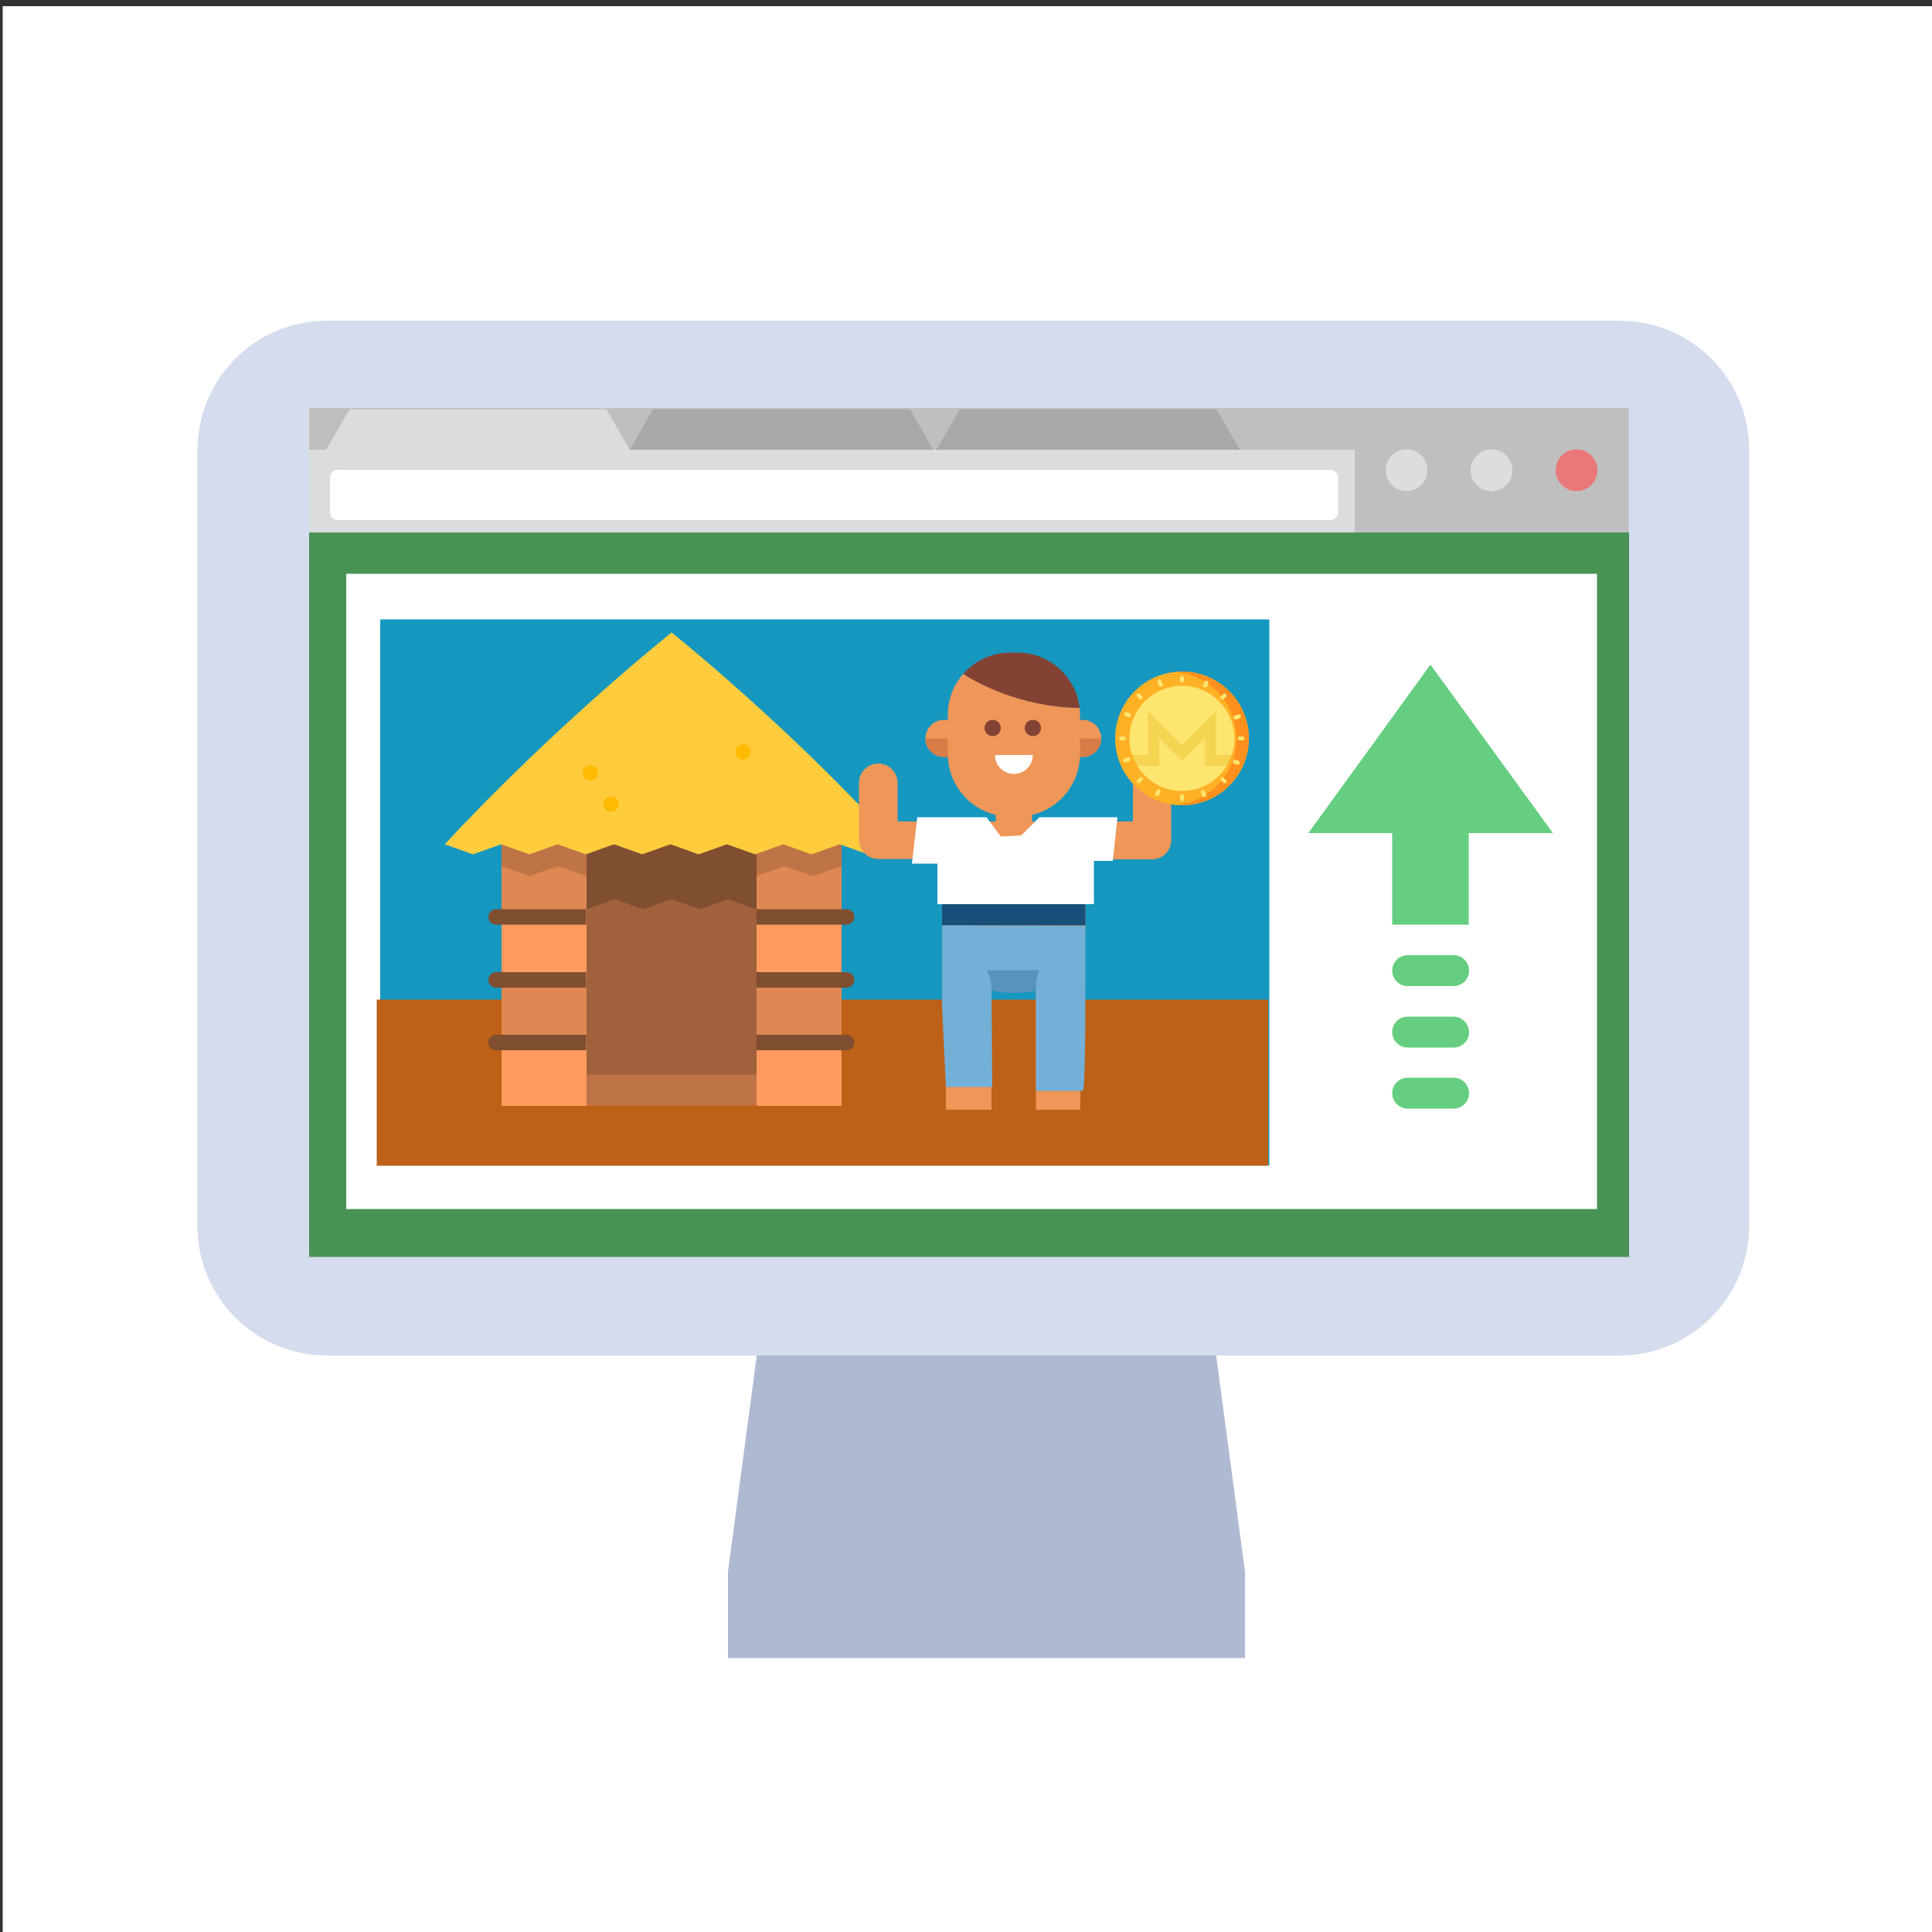 <?xml version="1.0" encoding="utf-8"?>
<!-- Generator: Adobe Illustrator 18.1.1, SVG Export Plug-In . SVG Version: 6.00 Build 0)  -->
<svg version="1.1" xmlns="http://www.w3.org/2000/svg" xmlns:xlink="http://www.w3.org/1999/xlink" x="0px" y="0px"
	 viewBox="0 0 500 500" enable-background="new 0 0 500 500" xml:space="preserve">
<rect x="0" y="0" width="500" height="500" fill="#333333" stroke="none"/>
<g id="Layer_1">
	<rect x="0.7" y="1.6" fill="#FFFFFF" width="500" height="500"/>
</g>
<g id="Camada_2">
	<path fill="#AFB9D2" d="M322.2,406.8l-19.7-147.9c-1.5-11.1-10.9-19.4-22.1-19.4h-50.2c-11.2,0-20.6,8.3-22.1,19.4l-19.7,147.9
		v22.3h133.8L322.2,406.8L322.2,406.8z"/>
	<path fill="#D5DCED" d="M419.2,350.8H84.6c-18.5,0-33.5-15-33.5-33.5V116.5c0-18.5,15-33.5,33.5-33.5h334.6
		c18.5,0,33.5,15,33.5,33.5v200.8C452.6,335.8,437.6,350.8,419.2,350.8z"/>
	<polygon fill="#BFBFBF" points="421.5,105.6 421.5,148.5 339.8,148.5 350.5,105.6 	"/>
	<polygon fill="#BFBFBF" points="80,105.6 80,137.8 96,148.5 350.5,148.5 350.5,105.6 	"/>
	<g>
		<rect x="80" y="137.8" fill="#489354" width="341.6" height="187.5"/>
		<circle fill="#DDDDDD" cx="386" cy="121.7" r="5.4"/>
		<circle fill="#DDDDDD" cx="364" cy="121.7" r="5.4"/>
	</g>
	<circle fill="#EA7878" cx="408" cy="121.7" r="5.4"/>
	<polygon fill="#DBDDDD" points="90.5,126.9 84.4,116.4 90.5,105.9 156.9,105.9 163,116.4 156.9,126.9 	"/>
	<polygon fill="#A7A8A8" points="169,126.9 163,116.4 169,105.9 235.5,105.9 241.5,116.4 235.5,126.9 	"/>
	<polygon fill="#A7A8A8" points="248.4,126.9 242.3,116.4 248.4,105.9 314.8,105.9 320.9,116.4 314.8,126.9 	"/>
	<rect x="80" y="116.4" fill="#DBDDDD" width="270.6" height="21.4"/>
	<path fill="#FFFFFF" d="M344.3,134.6H87.4c-1.1,0-2-0.9-2-2v-9c0-1.1,0.9-2,2-2h256.9c1.1,0,2,0.9,2,2v9
		C346.3,133.7,345.4,134.6,344.3,134.6z"/>
	<rect x="89.6" y="148.5" fill="#FFFFFF" width="323.7" height="164.4"/>
	<rect x="98.4" y="160.3" fill="#1697BF" width="230.1" height="141.3"/>
	<rect x="97.5" y="258.7" fill="#BC6117" width="230.7" height="43"/>
	<rect x="149.1" y="217.7" fill="#A0613C" width="49.4" height="63"/>
	<polygon fill="#804E30" points="198.4,216.1 198.4,234.3 195.8,235.3 188.4,232.7 181.1,235.3 173.8,232.7 166.4,235.3 
		159.1,232.7 151.8,235.3 149.1,234.3 149.1,216.1 	"/>
	<polygon fill="#BF7447" points="201.1,278.1 195.8,286.1 151.8,286.1 146.4,278.1 	"/>
	<g>
		<rect x="195.8" y="269.9" fill="#FF9B5F" width="22" height="16.3"/>
		<rect x="129.8" y="269.9" fill="#FF9B5F" width="22" height="16.3"/>
		<rect x="195.8" y="237.3" fill="#FF9B5F" width="22" height="16.3"/>
		<rect x="129.8" y="237.3" fill="#FF9B5F" width="22" height="16.3"/>
	</g>
	<g>
		<rect x="195.8" y="253.6" fill="#DF8853" width="22" height="16.3"/>
		<rect x="129.8" y="253.6" fill="#DF8853" width="22" height="16.3"/>
		<polygon fill="#DF8853" points="217.8,224.2 217.8,237.3 195.8,237.3 195.8,226.7 203.1,218.8 		"/>
	</g>
	<polygon fill="#BF7447" points="217.8,215.6 217.8,224.2 210.4,226.7 203.1,224.2 195.8,226.7 195.8,215.6 	"/>
	<polygon fill="#DF8853" points="151.8,226.7 151.8,237.3 129.8,237.3 129.8,224.2 144.4,218.8 	"/>
	<polygon fill="#BF7447" points="151.8,215.6 151.8,226.7 144.4,224.2 137.1,226.7 129.8,224.2 129.8,215.6 	"/>
	<path fill="#FFCC3D" d="M173.8,163.7c0,0-29.3,23.2-58.7,54.8l7.3,2.6l7.3-2.6l7.3,2.6l7.3-2.6l7.3,2.6l7.3-2.6l7.3,2.6l7.3-2.6
		l7.3,2.6l7.3-2.6l7.3,2.6l7.3-2.6l7.3,2.6l7.3-2.6l7.3,2.6l7.3-2.6C203.1,186.9,173.8,163.7,173.8,163.7z"/>
	<g>
		<circle fill="#FFBB02" cx="192.3" cy="194.6" r="2"/>
		<circle fill="#FFBB02" cx="158.1" cy="208.1" r="2"/>
		<circle fill="#FFBB02" cx="152.8" cy="200" r="2"/>
	</g>
	<g>
		<path fill="#804E30" d="M128.4,267.8c-1.1,0-2,0.9-2,2c0,1.1,0.9,2,2,2h23.3v-4L128.4,267.8L128.4,267.8z"/>
		<path fill="#804E30" d="M128.4,251.6c-1.1,0-2,0.9-2,2s0.9,2,2,2h23.3v-4L128.4,251.6L128.4,251.6z"/>
		<path fill="#804E30" d="M128.4,235.3c-1.1,0-2,0.9-2,2s0.9,2,2,2h23.3v-4L128.4,235.3L128.4,235.3z"/>
		<path fill="#804E30" d="M219.1,267.8h-23.3v4h23.3c1.1,0,2-0.9,2-2C221.1,268.7,220.2,267.8,219.1,267.8z"/>
		<path fill="#804E30" d="M219.1,251.6h-23.3v4h23.3c1.1,0,2-0.9,2-2S220.2,251.6,219.1,251.6z"/>
		<path fill="#804E30" d="M219.1,235.3h-23.3v4h23.3c1.1,0,2-0.9,2-2C221.1,236.2,220.2,235.3,219.1,235.3z"/>
	</g>
	<path fill="#EF9659" d="M280.2,195.9c2.7,0,4.8-2.2,4.8-4.8c0-2.7-2.2-4.8-4.8-4.8h-35.9c-2.7,0-4.8,2.2-4.8,4.8
		c0,2.7,2.2,4.8,4.8,4.8H280.2z"/>
	<path fill="#D87C48" d="M239.5,191.1c0,2.7,2.2,4.8,4.8,4.8h35.9c2.7,0,4.8-2.2,4.8-4.8H239.5z"/>
	<path fill="#EF9659" d="M298.2,197.6c-2.7,0-5,2.2-5,5v10h-12.3h-4.6h-9.2v-1.7c7.1-1.7,12.4-8.1,12.4-15.7V185
		c0-0.6,0-1.2-0.1-1.8c-15.6-0.3-27-6.9-30.1-8.8c-2.5,2.8-4,6.5-4,10.6v10.2c0,7.6,5.3,14,12.4,15.7v1.7h-8.5h-5.4h-11.5v-10
		c0-2.7-2.2-5-5-5l0,0c-2.7,0-5,2.2-5,5v14.7c0,2.8,2.2,5,5,5h16.5v17.2c0,2.1,0.4,4.1,1,5.9v41.8h11.8v-31.4l11.5-0.6v0.6v31.4
		h11.5c0,0-0.2-40.7,0-41c1-2,1.3-4.3,1.3-6.6v-17.2h17.2c2.8,0,5-2.2,5-5v-14.7C303.2,199.8,300.9,197.6,298.2,197.6z"/>
	<path fill="#FFFFFF" d="M267.3,195.4c0,2.7-2.2,4.9-4.9,4.9c-2.7,0-4.9-2.2-4.9-4.9L267.3,195.4z"/>
	<g>
		<circle fill="#844235" cx="256.9" cy="188.4" r="2.1"/>
		<circle fill="#844235" cx="267.3" cy="188.4" r="2.1"/>
	</g>
	<rect x="243.8" y="234" fill="#174F79" width="37.1" height="5.5"/>
	<path fill="#73AFD6" d="M243.8,239.5c0,2.1,0,20.9,0,20.9l1,20.9h12l-0.2-25c1.4,0.4,3,0.6,4.5,0.6h2.5c1.6,0,3.1-0.2,4.5-0.6l0,26
		c0,0,5,0.1,12.2,0c0.8-1.8,0.6-40.6,0.6-42.7L243.8,239.5L243.8,239.5z"/>
	<path fill="#844235" d="M263.4,168.9h-2c-4.8,0-9.1,2.1-12.1,5.5c3,2,14.4,8.6,30.1,8.8C278.5,175.2,271.6,168.9,263.4,168.9z"/>
	<path opacity="0.29" fill="#174F79" enable-background="new    " d="M256.6,255.8l0,0.5c1.4,0.4,3,0.6,4.5,0.6h2.5
		c1.6,0,3.1-0.2,4.5-0.6l0-0.5c0-1.8,0.3-3.4,0.9-4.7h-13.7C256.2,252.4,256.6,254.1,256.6,255.8z"/>
	<polygon fill="#FFFFFF" points="237.4,211.5 236,223.5 242.6,223.5 242.6,234 283.1,234 283.1,222.8 288,222.8 289.2,211.5 
		269,211.5 264.3,216.2 259,216.5 255.3,211.5 	"/>
	<g>
		<circle fill="#FFB125" cx="305.9" cy="191.1" r="17.3"/>
		<path fill="#FF901D" d="M305.9,173.8c-0.5,0-1.1,0-1.6,0.1c8.8,0.8,15.7,8.2,15.7,17.2s-6.9,16.4-15.7,17.2c0.5,0,1.1,0.1,1.6,0.1
			c9.5,0,17.3-7.7,17.3-17.3S315.4,173.8,305.9,173.8z"/>
		<g>
			<circle fill="#F4D451" cx="305.9" cy="191.1" r="13.5"/>
			<path fill="#FEE570" d="M305.9,176.7c-0.3,0-0.5-0.2-0.5-0.5v-0.8c0-0.3,0.2-0.5,0.5-0.5c0.3,0,0.5,0.2,0.5,0.5v0.8
				C306.4,176.4,306.1,176.7,305.9,176.7z"/>
			<path fill="#FEE570" d="M305.9,207.4c-0.3,0-0.5-0.2-0.5-0.5V206c0-0.3,0.2-0.5,0.5-0.5c0.3,0,0.5,0.2,0.5,0.5v0.8
				C306.4,207.1,306.1,207.4,305.9,207.4z"/>
			<path fill="#FEE570" d="M321.6,191.6h-0.8c-0.3,0-0.5-0.2-0.5-0.5s0.2-0.5,0.5-0.5h0.8c0.3,0,0.5,0.2,0.5,0.5
				S321.9,191.6,321.6,191.6z"/>
			<path fill="#FEE570" d="M290.9,191.6h-0.8c-0.3,0-0.5-0.2-0.5-0.5s0.2-0.5,0.5-0.5h0.8c0.3,0,0.5,0.2,0.5,0.5
				S291.2,191.6,290.9,191.6z"/>
			<path fill="#FEE570" d="M316.4,181c-0.1,0-0.3,0-0.4-0.1c-0.2-0.2-0.2-0.5,0-0.7l0.6-0.6c0.2-0.2,0.5-0.2,0.7,0
				c0.2,0.2,0.2,0.5,0,0.7l-0.6,0.6C316.7,181,316.6,181,316.4,181z"/>
			<path fill="#FEE570" d="M294.7,202.7c-0.1,0-0.3,0-0.4-0.1c-0.2-0.2-0.2-0.5,0-0.7l0.6-0.6c0.2-0.2,0.5-0.2,0.7,0
				c0.2,0.2,0.2,0.5,0,0.7l-0.6,0.6C295,202.7,294.9,202.7,294.7,202.7z"/>
			<path fill="#FEE570" d="M317,202.7c-0.1,0-0.3,0-0.4-0.1l-0.6-0.6c-0.2-0.2-0.2-0.5,0-0.7c0.2-0.2,0.5-0.2,0.7,0l0.6,0.6
				c0.2,0.2,0.2,0.5,0,0.7C317.3,202.7,317.1,202.7,317,202.7z"/>
			<path fill="#FEE570" d="M295.3,181c-0.1,0-0.3,0-0.4-0.1l-0.6-0.6c-0.2-0.2-0.2-0.5,0-0.7c0.2-0.2,0.5-0.2,0.7,0l0.6,0.6
				c0.2,0.2,0.2,0.5,0,0.7C295.6,181,295.4,181,295.3,181z"/>
			<path fill="#FEE570" d="M311.9,177.9c-0.1,0-0.1,0-0.2,0c-0.3-0.1-0.4-0.4-0.3-0.7l0.3-0.7c0.1-0.3,0.4-0.4,0.7-0.3
				c0.3,0.1,0.4,0.4,0.3,0.7l-0.3,0.7C312.3,177.8,312.1,177.9,311.9,177.9z"/>
			<path fill="#FEE570" d="M299.5,206c-0.1,0-0.1,0-0.2,0c-0.3-0.1-0.4-0.4-0.3-0.7l0.3-0.7c0.1-0.3,0.4-0.4,0.7-0.3
				c0.3,0.1,0.4,0.4,0.3,0.7l-0.3,0.7C299.9,205.9,299.7,206,299.5,206z"/>
			<path fill="#FEE570" d="M320.3,197.9c-0.1,0-0.1,0-0.2,0l-0.7-0.3c-0.3-0.1-0.4-0.4-0.3-0.7c0.1-0.3,0.4-0.4,0.7-0.3l0.7,0.3
				c0.3,0.1,0.4,0.4,0.3,0.7C320.7,197.8,320.5,197.9,320.3,197.9z"/>
			<path fill="#FEE570" d="M292.2,185.6c-0.1,0-0.1,0-0.2,0l-0.7-0.3c-0.3-0.1-0.4-0.4-0.3-0.7c0.1-0.3,0.4-0.4,0.7-0.3l0.7,0.3
				c0.3,0.1,0.4,0.4,0.3,0.7C292.6,185.5,292.4,185.6,292.2,185.6z"/>
			<path fill="#FEE570" d="M319.8,186.2c-0.2,0-0.4-0.1-0.5-0.3c-0.1-0.3,0-0.6,0.3-0.7l0.8-0.3c0.3-0.1,0.6,0,0.7,0.3
				c0.1,0.3,0,0.6-0.3,0.7l-0.8,0.3C319.9,186.2,319.9,186.2,319.8,186.2z"/>
			<path fill="#FEE570" d="M291.2,197.3c-0.2,0-0.4-0.1-0.5-0.3c-0.1-0.3,0-0.6,0.3-0.7l0.8-0.3c0.3-0.1,0.6,0,0.7,0.3
				c0.1,0.3,0,0.6-0.3,0.7l-0.8,0.3C291.3,197.3,291.3,197.3,291.2,197.3z"/>
			<path fill="#FEE570" d="M311.6,206.3c-0.2,0-0.4-0.1-0.5-0.3l-0.3-0.8c-0.1-0.3,0-0.6,0.3-0.7c0.3-0.1,0.6,0,0.7,0.3l0.3,0.8
				c0.1,0.3,0,0.6-0.3,0.7C311.7,206.3,311.7,206.3,311.6,206.3z"/>
			<path fill="#FEE570" d="M300.4,177.7c-0.2,0-0.4-0.1-0.5-0.3l-0.3-0.8c-0.1-0.3,0-0.6,0.3-0.7c0.3-0.1,0.6,0,0.7,0.3l0.3,0.8
				c0.1,0.3,0,0.6-0.3,0.7C300.6,177.7,300.5,177.7,300.4,177.7z"/>
		</g>
		<path fill="#F4D451" d="M315.4,200.6c5.3-5.3,5.3-13.8,0-19.1l-19.1,19.1C301.6,205.9,310.1,205.9,315.4,200.6z"/>
		<path fill="#FEE570" d="M305.9,177.5c-7.5,0-13.6,6.1-13.6,13.6c0,1.5,0.2,2.9,0.7,4.3h4.1V184l8.8,8.8l8.8-8.8v11.4h4.1
			c0.4-1.3,0.7-2.8,0.7-4.3C319.4,183.6,313.4,177.5,305.9,177.5"/>
		<path fill="#FEE570" d="M303.8,194.8L300,191v7.2h-5.7c2.4,3.9,6.7,6.5,11.6,6.5c4.9,0,9.2-2.6,11.6-6.5h-5.7V191l-3.8,3.8l-2,2
			L303.8,194.8L303.8,194.8L303.8,194.8z"/>
		<path fill="#F9F6E8" d="M294.3,205.1"/>
	</g>
	<g>
		<polygon fill="#65CE80" points="370.2,172 338.6,215.6 360.3,215.6 360.3,239.3 380.1,239.3 380.1,215.6 401.9,215.6 		"/>
		<path fill="#65CE80" d="M376.2,247.2h-11.9c-2.2,0-4,1.8-4,4s1.8,4,4,4h11.9c2.2,0,4-1.8,4-4S378.4,247.2,376.2,247.2"/>
		<path fill="#65CE80" d="M376.2,263.1h-11.9c-2.2,0-4,1.8-4,4c0,2.2,1.8,4,4,4h11.9c2.2,0,4-1.8,4-4
			C380.1,264.9,378.4,263.1,376.2,263.1"/>
		<path fill="#65CE80" d="M376.2,278.9h-11.9c-2.2,0-4,1.8-4,4s1.8,4,4,4h11.9c2.2,0,4-1.8,4-4C380.1,280.7,378.4,278.9,376.2,278.9
			"/>
	</g>
</g>
</svg>
